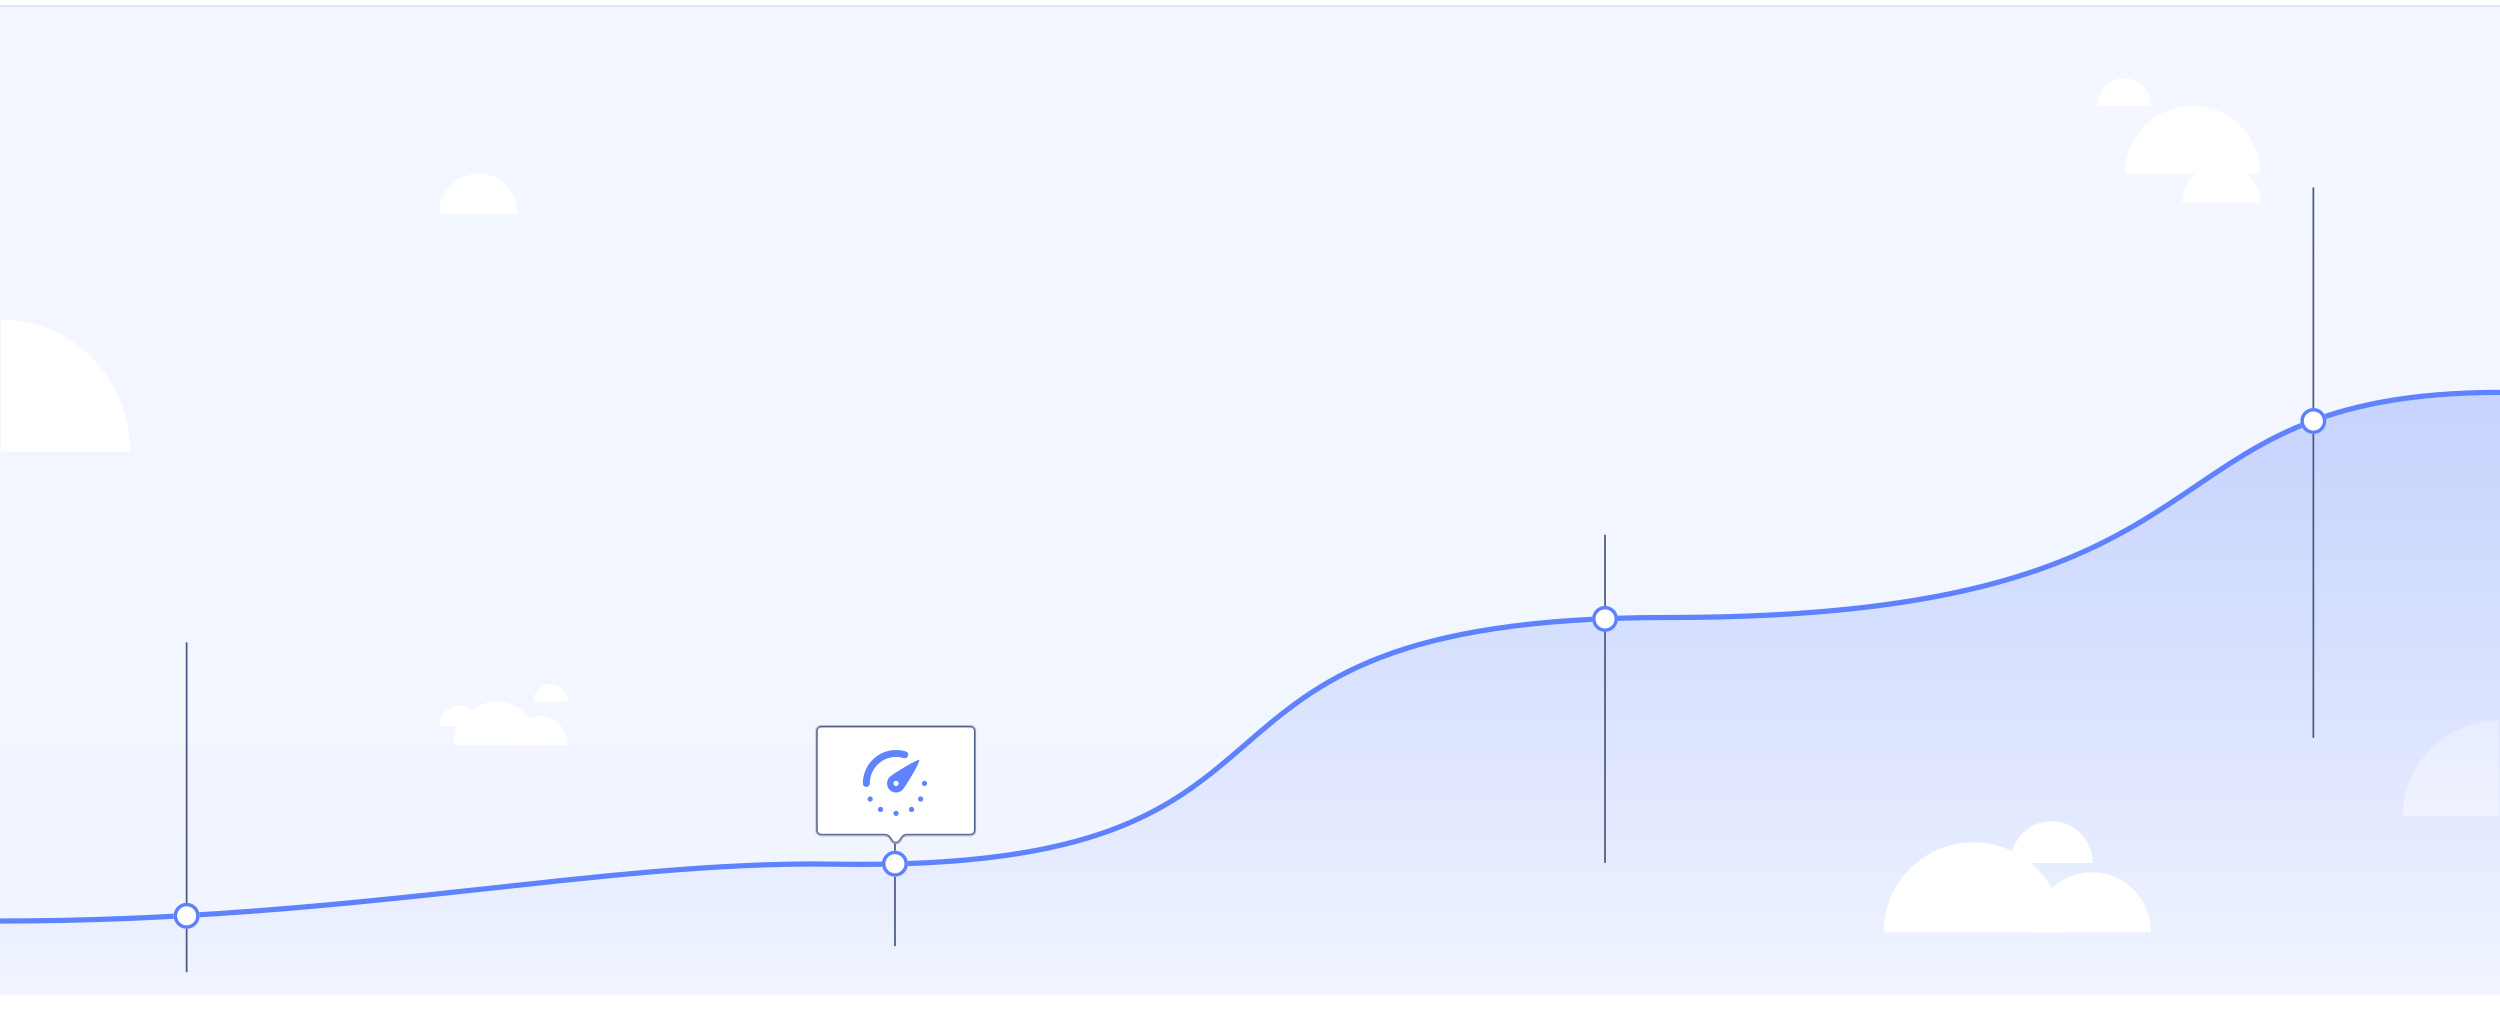 <svg width="1440" height="582" viewBox="0 0 1440 582" fill="none" xmlns="http://www.w3.org/2000/svg">
<rect y="3" width="1440" height="570" fill="url(#paint0_linear_9_326)"/>
<g filter="url(#filter0_d_9_326)">
<path d="M1439.5 410C1408.85 410 1384 434.624 1384 465H1439.5V410Z" fill="white"/>
</g>
<path d="M0 530.51C202.703 530.51 347.472 495.633 480.333 497.758C789.74 502.705 643.639 355.682 960.667 355.682C1305.86 355.682 1223.24 226 1441 226" stroke="#5F82FF" stroke-width="3"/>
<path d="M480.333 497.758C347.472 495.633 202.703 530.51 0 530.51V573H1441V226C1223.24 226 1305.86 355.682 960.667 355.682C643.639 355.682 789.74 502.705 480.333 497.758Z" fill="url(#paint1_linear_9_326)" fill-opacity="0.4"/>
<line x1="924.5" y1="308" x2="924.5" y2="497" stroke="#4C5982"/>
<g filter="url(#filter1_d_9_326)">
<circle cx="924.5" cy="356.5" r="7.5" fill="white"/>
<circle cx="924.5" cy="356.5" r="6.5" stroke="#5E80FE" stroke-width="2"/>
</g>
<line x1="1332.5" y1="108" x2="1332.5" y2="425" stroke="#4C5982"/>
<g filter="url(#filter2_d_9_326)">
<circle cx="1332.5" cy="242.5" r="7.5" fill="white"/>
<circle cx="1332.5" cy="242.5" r="6.5" stroke="#5E80FE" stroke-width="2"/>
</g>
<line x1="515.5" y1="486" x2="515.5" y2="545" stroke="#4C5982"/>
<line x1="107.5" y1="370" x2="107.5" y2="560" stroke="#4C5982"/>
<g filter="url(#filter3_d_9_326)">
<circle cx="107.5" cy="527.5" r="7.5" fill="white"/>
<circle cx="107.5" cy="527.5" r="6.5" stroke="#5E80FE" stroke-width="2"/>
</g>
<g filter="url(#filter4_d_9_326)">
<path d="M264.72 401.48C258.247 401.48 253 406.83 253 413.429H276.441C276.441 406.83 271.194 401.48 264.72 401.48Z" fill="white"/>
</g>
<g filter="url(#filter5_d_9_326)">
<path d="M310.683 407.455C301.672 407.455 294.366 414.862 294.366 424H327C327 414.862 319.695 407.455 310.683 407.455Z" fill="white"/>
</g>
<g filter="url(#filter6_d_9_326)">
<path d="M286.093 399.182C272.386 399.182 261.273 410.293 261.273 424H310.913C310.913 410.293 299.801 399.182 286.093 399.182Z" fill="white"/>
</g>
<g filter="url(#filter7_d_9_326)">
<path d="M1205.01 497.459C1186.23 497.459 1171 512.924 1171 532H1239.02C1239.02 512.924 1223.79 497.459 1205.01 497.459Z" fill="white"/>
</g>
<g filter="url(#filter8_d_9_326)">
<path d="M1181.68 468C1168.6 468 1158 478.781 1158 492.081H1205.37C1205.37 478.781 1194.76 468 1181.68 468Z" fill="white"/>
</g>
<g filter="url(#filter9_d_9_326)">
<path d="M1136.73 480.189C1108.16 480.189 1085 503.386 1085 532H1188.47C1188.47 503.386 1165.31 480.189 1136.73 480.189Z" fill="white"/>
</g>
<g filter="url(#filter10_d_9_326)">
<path d="M1262.91 56C1241.42 56 1224 73.461 1224 95H1301.81C1301.81 73.461 1284.39 56 1262.91 56Z" fill="white"/>
</g>
<g filter="url(#filter11_d_9_326)">
<path d="M1279.5 89C1267.07 89 1257 99.297 1257 112H1302C1302 99.297 1291.93 89 1279.5 89Z" fill="white"/>
</g>
<g filter="url(#filter12_d_9_326)">
<path d="M275.5 95C263.074 95 253 105.297 253 118H298C298 105.297 287.926 95 275.5 95Z" fill="white"/>
</g>
<g filter="url(#filter13_d_9_326)">
<path d="M75 255C75 213.026 41.645 179 0.5 179V255H75Z" fill="white"/>
</g>
<g filter="url(#filter14_d_9_326)">
<path d="M317.112 389C311.651 389 307.224 393.559 307.224 399.182H327C327 393.559 322.573 389 317.112 389Z" fill="white"/>
</g>
<g filter="url(#filter15_d_9_326)">
<path d="M1223.5 40C1214.94 40 1208 47.163 1208 56H1239C1239 47.163 1232.06 40 1223.5 40Z" fill="white"/>
</g>
<line y1="3.5" x2="1440" y2="3.5" stroke="#D8E3FE"/>
<g filter="url(#filter16_d_9_326)">
<circle cx="515.5" cy="497.5" r="7.5" fill="white"/>
<circle cx="515.5" cy="497.5" r="6.5" stroke="#5E80FE" stroke-width="2"/>
</g>
<g filter="url(#filter17_d_9_326)">
<mask id="path-30-inside-1_9_326" fill="white">
<path fill-rule="evenodd" clip-rule="evenodd" d="M562 411C562 409.343 560.657 408 559 408H473C471.343 408 470 409.343 470 411V468.26C470 469.917 471.343 471.26 473 471.26H509.669C510.665 471.26 511.596 471.754 512.154 472.579L513.515 474.591C514.705 476.35 517.295 476.35 518.485 474.591L519.846 472.579C520.404 471.754 521.335 471.26 522.331 471.26H559C560.657 471.26 562 469.917 562 468.26V411Z"/>
</mask>
<path fill-rule="evenodd" clip-rule="evenodd" d="M562 411C562 409.343 560.657 408 559 408H473C471.343 408 470 409.343 470 411V468.26C470 469.917 471.343 471.26 473 471.26H509.669C510.665 471.26 511.596 471.754 512.154 472.579L513.515 474.591C514.705 476.35 517.295 476.35 518.485 474.591L519.846 472.579C520.404 471.754 521.335 471.26 522.331 471.26H559C560.657 471.26 562 469.917 562 468.26V411Z" fill="white"/>
<path d="M519.846 472.579L519.017 472.019L519.846 472.579ZM513.515 474.591L514.343 474.031L513.515 474.591ZM512.154 472.579L511.326 473.14L512.154 472.579ZM473 409H559V407H473V409ZM471 468.26V411H469V468.26H471ZM509.669 470.26H473V472.26H509.669V470.26ZM514.343 474.031L512.983 472.019L511.326 473.14L512.687 475.151L514.343 474.031ZM519.017 472.019L517.657 474.031L519.313 475.151L520.674 473.14L519.017 472.019ZM559 470.26H522.331V472.26H559V470.26ZM561 411V468.26H563V411H561ZM559 472.26C561.209 472.26 563 470.469 563 468.26H561C561 469.365 560.105 470.26 559 470.26V472.26ZM520.674 473.14C521.046 472.59 521.667 472.26 522.331 472.26V470.26C521.003 470.26 519.761 470.919 519.017 472.019L520.674 473.14ZM512.687 475.151C514.273 477.497 517.727 477.497 519.313 475.151L517.657 474.031C516.864 475.204 515.136 475.204 514.343 474.031L512.687 475.151ZM509.669 472.26C510.333 472.26 510.954 472.59 511.326 473.14L512.983 472.019C512.239 470.919 510.997 470.26 509.669 470.26V472.26ZM469 468.26C469 470.469 470.791 472.26 473 472.26V470.26C471.895 470.26 471 469.365 471 468.26H469ZM559 409C560.105 409 561 409.895 561 411H563C563 408.791 561.209 407 559 407V409ZM473 407C470.791 407 469 408.791 469 411H471C471 409.895 471.895 409 473 409V407Z" fill="#4C5982" mask="url(#path-30-inside-1_9_326)"/>
<path d="M499 441.25C499 431.723 506.668 424 516.128 424C517.871 424 519.554 424.262 521.139 424.75" stroke="#5F82FF" stroke-width="4" stroke-linecap="round" stroke-linejoin="round"/>
<path fill-rule="evenodd" clip-rule="evenodd" d="M512.442 444.962C514.477 447.013 517.778 447.013 519.814 444.962C521.849 442.912 530.276 428.5 529.532 427.75C528.787 427 514.477 435.487 512.442 437.538C510.406 439.588 510.406 442.912 512.442 444.962ZM516.127 442.75C516.95 442.75 517.617 442.078 517.617 441.25C517.617 440.422 516.95 439.75 516.127 439.75C515.305 439.75 514.638 440.422 514.638 441.25C514.638 442.078 515.305 442.75 516.127 442.75Z" fill="#5F82FF"/>
<ellipse cx="501.234" cy="450.25" rx="1.489" ry="1.5" fill="#5F82FF"/>
<ellipse cx="507.191" cy="456.25" rx="1.489" ry="1.5" fill="#5F82FF"/>
<ellipse cx="516.128" cy="458.5" rx="1.489" ry="1.5" fill="#5F82FF"/>
<ellipse cx="525.064" cy="456.25" rx="1.489" ry="1.5" fill="#5F82FF"/>
<ellipse cx="530.277" cy="450.25" rx="1.489" ry="1.5" fill="#5F82FF"/>
<ellipse cx="532.511" cy="441.25" rx="1.489" ry="1.5" fill="#5F82FF"/>
</g>
<defs>
<filter id="filter0_d_9_326" x="1339" y="370" width="145.5" height="145" filterUnits="userSpaceOnUse" color-interpolation-filters="sRGB">
<feFlood flood-opacity="0" result="BackgroundImageFix"/>
<feColorMatrix in="SourceAlpha" type="matrix" values="0 0 0 0 0 0 0 0 0 0 0 0 0 0 0 0 0 0 127 0" result="hardAlpha"/>
<feOffset dy="5"/>
<feGaussianBlur stdDeviation="22.5"/>
<feColorMatrix type="matrix" values="0 0 0 0 0.594 0 0 0 0 0.684 0 0 0 0 0.889 0 0 0 0.1 0"/>
<feBlend mode="normal" in2="BackgroundImageFix" result="effect1_dropShadow_9_326"/>
<feBlend mode="normal" in="SourceGraphic" in2="effect1_dropShadow_9_326" result="shape"/>
</filter>
<filter id="filter1_d_9_326" x="902" y="334" width="45" height="45" filterUnits="userSpaceOnUse" color-interpolation-filters="sRGB">
<feFlood flood-opacity="0" result="BackgroundImageFix"/>
<feColorMatrix in="SourceAlpha" type="matrix" values="0 0 0 0 0 0 0 0 0 0 0 0 0 0 0 0 0 0 127 0" result="hardAlpha"/>
<feOffset/>
<feGaussianBlur stdDeviation="7.5"/>
<feColorMatrix type="matrix" values="0 0 0 0 0.323 0 0 0 0 0.513 0 0 0 0 1 0 0 0 0.25 0"/>
<feBlend mode="normal" in2="BackgroundImageFix" result="effect1_dropShadow_9_326"/>
<feBlend mode="normal" in="SourceGraphic" in2="effect1_dropShadow_9_326" result="shape"/>
</filter>
<filter id="filter2_d_9_326" x="1310" y="220" width="45" height="45" filterUnits="userSpaceOnUse" color-interpolation-filters="sRGB">
<feFlood flood-opacity="0" result="BackgroundImageFix"/>
<feColorMatrix in="SourceAlpha" type="matrix" values="0 0 0 0 0 0 0 0 0 0 0 0 0 0 0 0 0 0 127 0" result="hardAlpha"/>
<feOffset/>
<feGaussianBlur stdDeviation="7.5"/>
<feColorMatrix type="matrix" values="0 0 0 0 0.323 0 0 0 0 0.513 0 0 0 0 1 0 0 0 0.25 0"/>
<feBlend mode="normal" in2="BackgroundImageFix" result="effect1_dropShadow_9_326"/>
<feBlend mode="normal" in="SourceGraphic" in2="effect1_dropShadow_9_326" result="shape"/>
</filter>
<filter id="filter3_d_9_326" x="85" y="505" width="45" height="45" filterUnits="userSpaceOnUse" color-interpolation-filters="sRGB">
<feFlood flood-opacity="0" result="BackgroundImageFix"/>
<feColorMatrix in="SourceAlpha" type="matrix" values="0 0 0 0 0 0 0 0 0 0 0 0 0 0 0 0 0 0 127 0" result="hardAlpha"/>
<feOffset/>
<feGaussianBlur stdDeviation="7.5"/>
<feColorMatrix type="matrix" values="0 0 0 0 0.323 0 0 0 0 0.513 0 0 0 0 1 0 0 0 0.25 0"/>
<feBlend mode="normal" in2="BackgroundImageFix" result="effect1_dropShadow_9_326"/>
<feBlend mode="normal" in="SourceGraphic" in2="effect1_dropShadow_9_326" result="shape"/>
</filter>
<filter id="filter4_d_9_326" x="208" y="361.48" width="113.441" height="101.949" filterUnits="userSpaceOnUse" color-interpolation-filters="sRGB">
<feFlood flood-opacity="0" result="BackgroundImageFix"/>
<feColorMatrix in="SourceAlpha" type="matrix" values="0 0 0 0 0 0 0 0 0 0 0 0 0 0 0 0 0 0 127 0" result="hardAlpha"/>
<feOffset dy="5"/>
<feGaussianBlur stdDeviation="22.5"/>
<feColorMatrix type="matrix" values="0 0 0 0 0.594 0 0 0 0 0.684 0 0 0 0 0.889 0 0 0 0.1 0"/>
<feBlend mode="normal" in2="BackgroundImageFix" result="effect1_dropShadow_9_326"/>
<feBlend mode="normal" in="SourceGraphic" in2="effect1_dropShadow_9_326" result="shape"/>
</filter>
<filter id="filter5_d_9_326" x="249.366" y="367.455" width="122.634" height="106.545" filterUnits="userSpaceOnUse" color-interpolation-filters="sRGB">
<feFlood flood-opacity="0" result="BackgroundImageFix"/>
<feColorMatrix in="SourceAlpha" type="matrix" values="0 0 0 0 0 0 0 0 0 0 0 0 0 0 0 0 0 0 127 0" result="hardAlpha"/>
<feOffset dy="5"/>
<feGaussianBlur stdDeviation="22.5"/>
<feColorMatrix type="matrix" values="0 0 0 0 0.594 0 0 0 0 0.684 0 0 0 0 0.889 0 0 0 0.1 0"/>
<feBlend mode="normal" in2="BackgroundImageFix" result="effect1_dropShadow_9_326"/>
<feBlend mode="normal" in="SourceGraphic" in2="effect1_dropShadow_9_326" result="shape"/>
</filter>
<filter id="filter6_d_9_326" x="216.273" y="359.182" width="139.64" height="114.818" filterUnits="userSpaceOnUse" color-interpolation-filters="sRGB">
<feFlood flood-opacity="0" result="BackgroundImageFix"/>
<feColorMatrix in="SourceAlpha" type="matrix" values="0 0 0 0 0 0 0 0 0 0 0 0 0 0 0 0 0 0 127 0" result="hardAlpha"/>
<feOffset dy="5"/>
<feGaussianBlur stdDeviation="22.5"/>
<feColorMatrix type="matrix" values="0 0 0 0 0.594 0 0 0 0 0.684 0 0 0 0 0.889 0 0 0 0.1 0"/>
<feBlend mode="normal" in2="BackgroundImageFix" result="effect1_dropShadow_9_326"/>
<feBlend mode="normal" in="SourceGraphic" in2="effect1_dropShadow_9_326" result="shape"/>
</filter>
<filter id="filter7_d_9_326" x="1126" y="457.459" width="158.021" height="124.541" filterUnits="userSpaceOnUse" color-interpolation-filters="sRGB">
<feFlood flood-opacity="0" result="BackgroundImageFix"/>
<feColorMatrix in="SourceAlpha" type="matrix" values="0 0 0 0 0 0 0 0 0 0 0 0 0 0 0 0 0 0 127 0" result="hardAlpha"/>
<feOffset dy="5"/>
<feGaussianBlur stdDeviation="22.5"/>
<feColorMatrix type="matrix" values="0 0 0 0 0.594 0 0 0 0 0.684 0 0 0 0 0.889 0 0 0 0.1 0"/>
<feBlend mode="normal" in2="BackgroundImageFix" result="effect1_dropShadow_9_326"/>
<feBlend mode="normal" in="SourceGraphic" in2="effect1_dropShadow_9_326" result="shape"/>
</filter>
<filter id="filter8_d_9_326" x="1113" y="428" width="137.367" height="114.081" filterUnits="userSpaceOnUse" color-interpolation-filters="sRGB">
<feFlood flood-opacity="0" result="BackgroundImageFix"/>
<feColorMatrix in="SourceAlpha" type="matrix" values="0 0 0 0 0 0 0 0 0 0 0 0 0 0 0 0 0 0 127 0" result="hardAlpha"/>
<feOffset dy="5"/>
<feGaussianBlur stdDeviation="22.5"/>
<feColorMatrix type="matrix" values="0 0 0 0 0.594 0 0 0 0 0.684 0 0 0 0 0.889 0 0 0 0.1 0"/>
<feBlend mode="normal" in2="BackgroundImageFix" result="effect1_dropShadow_9_326"/>
<feBlend mode="normal" in="SourceGraphic" in2="effect1_dropShadow_9_326" result="shape"/>
</filter>
<filter id="filter9_d_9_326" x="1040" y="440.189" width="193.469" height="141.811" filterUnits="userSpaceOnUse" color-interpolation-filters="sRGB">
<feFlood flood-opacity="0" result="BackgroundImageFix"/>
<feColorMatrix in="SourceAlpha" type="matrix" values="0 0 0 0 0 0 0 0 0 0 0 0 0 0 0 0 0 0 127 0" result="hardAlpha"/>
<feOffset dy="5"/>
<feGaussianBlur stdDeviation="22.5"/>
<feColorMatrix type="matrix" values="0 0 0 0 0.594 0 0 0 0 0.684 0 0 0 0 0.889 0 0 0 0.1 0"/>
<feBlend mode="normal" in2="BackgroundImageFix" result="effect1_dropShadow_9_326"/>
<feBlend mode="normal" in="SourceGraphic" in2="effect1_dropShadow_9_326" result="shape"/>
</filter>
<filter id="filter10_d_9_326" x="1179" y="16" width="167.814" height="129" filterUnits="userSpaceOnUse" color-interpolation-filters="sRGB">
<feFlood flood-opacity="0" result="BackgroundImageFix"/>
<feColorMatrix in="SourceAlpha" type="matrix" values="0 0 0 0 0 0 0 0 0 0 0 0 0 0 0 0 0 0 127 0" result="hardAlpha"/>
<feOffset dy="5"/>
<feGaussianBlur stdDeviation="22.5"/>
<feColorMatrix type="matrix" values="0 0 0 0 0.594 0 0 0 0 0.684 0 0 0 0 0.889 0 0 0 0.1 0"/>
<feBlend mode="normal" in2="BackgroundImageFix" result="effect1_dropShadow_9_326"/>
<feBlend mode="normal" in="SourceGraphic" in2="effect1_dropShadow_9_326" result="shape"/>
</filter>
<filter id="filter11_d_9_326" x="1212" y="49" width="135" height="113" filterUnits="userSpaceOnUse" color-interpolation-filters="sRGB">
<feFlood flood-opacity="0" result="BackgroundImageFix"/>
<feColorMatrix in="SourceAlpha" type="matrix" values="0 0 0 0 0 0 0 0 0 0 0 0 0 0 0 0 0 0 127 0" result="hardAlpha"/>
<feOffset dy="5"/>
<feGaussianBlur stdDeviation="22.5"/>
<feColorMatrix type="matrix" values="0 0 0 0 0.594 0 0 0 0 0.684 0 0 0 0 0.889 0 0 0 0.1 0"/>
<feBlend mode="normal" in2="BackgroundImageFix" result="effect1_dropShadow_9_326"/>
<feBlend mode="normal" in="SourceGraphic" in2="effect1_dropShadow_9_326" result="shape"/>
</filter>
<filter id="filter12_d_9_326" x="208" y="55" width="135" height="113" filterUnits="userSpaceOnUse" color-interpolation-filters="sRGB">
<feFlood flood-opacity="0" result="BackgroundImageFix"/>
<feColorMatrix in="SourceAlpha" type="matrix" values="0 0 0 0 0 0 0 0 0 0 0 0 0 0 0 0 0 0 127 0" result="hardAlpha"/>
<feOffset dy="5"/>
<feGaussianBlur stdDeviation="22.5"/>
<feColorMatrix type="matrix" values="0 0 0 0 0.594 0 0 0 0 0.684 0 0 0 0 0.889 0 0 0 0.1 0"/>
<feBlend mode="normal" in2="BackgroundImageFix" result="effect1_dropShadow_9_326"/>
<feBlend mode="normal" in="SourceGraphic" in2="effect1_dropShadow_9_326" result="shape"/>
</filter>
<filter id="filter13_d_9_326" x="-44.5" y="139" width="164.5" height="166" filterUnits="userSpaceOnUse" color-interpolation-filters="sRGB">
<feFlood flood-opacity="0" result="BackgroundImageFix"/>
<feColorMatrix in="SourceAlpha" type="matrix" values="0 0 0 0 0 0 0 0 0 0 0 0 0 0 0 0 0 0 127 0" result="hardAlpha"/>
<feOffset dy="5"/>
<feGaussianBlur stdDeviation="22.5"/>
<feColorMatrix type="matrix" values="0 0 0 0 0.594 0 0 0 0 0.684 0 0 0 0 0.889 0 0 0 0.1 0"/>
<feBlend mode="normal" in2="BackgroundImageFix" result="effect1_dropShadow_9_326"/>
<feBlend mode="normal" in="SourceGraphic" in2="effect1_dropShadow_9_326" result="shape"/>
</filter>
<filter id="filter14_d_9_326" x="262.224" y="349" width="109.776" height="100.182" filterUnits="userSpaceOnUse" color-interpolation-filters="sRGB">
<feFlood flood-opacity="0" result="BackgroundImageFix"/>
<feColorMatrix in="SourceAlpha" type="matrix" values="0 0 0 0 0 0 0 0 0 0 0 0 0 0 0 0 0 0 127 0" result="hardAlpha"/>
<feOffset dy="5"/>
<feGaussianBlur stdDeviation="22.5"/>
<feColorMatrix type="matrix" values="0 0 0 0 0.594 0 0 0 0 0.684 0 0 0 0 0.889 0 0 0 0.1 0"/>
<feBlend mode="normal" in2="BackgroundImageFix" result="effect1_dropShadow_9_326"/>
<feBlend mode="normal" in="SourceGraphic" in2="effect1_dropShadow_9_326" result="shape"/>
</filter>
<filter id="filter15_d_9_326" x="1163" y="0" width="121" height="106" filterUnits="userSpaceOnUse" color-interpolation-filters="sRGB">
<feFlood flood-opacity="0" result="BackgroundImageFix"/>
<feColorMatrix in="SourceAlpha" type="matrix" values="0 0 0 0 0 0 0 0 0 0 0 0 0 0 0 0 0 0 127 0" result="hardAlpha"/>
<feOffset dy="5"/>
<feGaussianBlur stdDeviation="22.5"/>
<feColorMatrix type="matrix" values="0 0 0 0 0.594 0 0 0 0 0.684 0 0 0 0 0.889 0 0 0 0.1 0"/>
<feBlend mode="normal" in2="BackgroundImageFix" result="effect1_dropShadow_9_326"/>
<feBlend mode="normal" in="SourceGraphic" in2="effect1_dropShadow_9_326" result="shape"/>
</filter>
<filter id="filter16_d_9_326" x="493" y="475" width="45" height="45" filterUnits="userSpaceOnUse" color-interpolation-filters="sRGB">
<feFlood flood-opacity="0" result="BackgroundImageFix"/>
<feColorMatrix in="SourceAlpha" type="matrix" values="0 0 0 0 0 0 0 0 0 0 0 0 0 0 0 0 0 0 127 0" result="hardAlpha"/>
<feOffset/>
<feGaussianBlur stdDeviation="7.5"/>
<feColorMatrix type="matrix" values="0 0 0 0 0.323 0 0 0 0 0.513 0 0 0 0 1 0 0 0 0.25 0"/>
<feBlend mode="normal" in2="BackgroundImageFix" result="effect1_dropShadow_9_326"/>
<feBlend mode="normal" in="SourceGraphic" in2="effect1_dropShadow_9_326" result="shape"/>
</filter>
<filter id="filter17_d_9_326" x="440" y="388" width="152" height="127.911" filterUnits="userSpaceOnUse" color-interpolation-filters="sRGB">
<feFlood flood-opacity="0" result="BackgroundImageFix"/>
<feColorMatrix in="SourceAlpha" type="matrix" values="0 0 0 0 0 0 0 0 0 0 0 0 0 0 0 0 0 0 127 0" result="hardAlpha"/>
<feOffset dy="10"/>
<feGaussianBlur stdDeviation="15"/>
<feColorMatrix type="matrix" values="0 0 0 0 0.894 0 0 0 0 0.918 0 0 0 0 0.985 0 0 0 1 0"/>
<feBlend mode="normal" in2="BackgroundImageFix" result="effect1_dropShadow_9_326"/>
<feBlend mode="normal" in="SourceGraphic" in2="effect1_dropShadow_9_326" result="shape"/>
</filter>
<linearGradient id="paint0_linear_9_326" x1="720" y1="3" x2="720" y2="573" gradientUnits="userSpaceOnUse">
<stop stop-color="#F4F7FF"/>
<stop offset="1" stop-color="#F1F5FF"/>
</linearGradient>
<linearGradient id="paint1_linear_9_326" x1="278.466" y1="573.443" x2="278.466" y2="118.005" gradientUnits="userSpaceOnUse">
<stop stop-color="#4B71FF" stop-opacity="0"/>
<stop offset="1" stop-color="#6B89F8"/>
</linearGradient>
</defs>
</svg>

